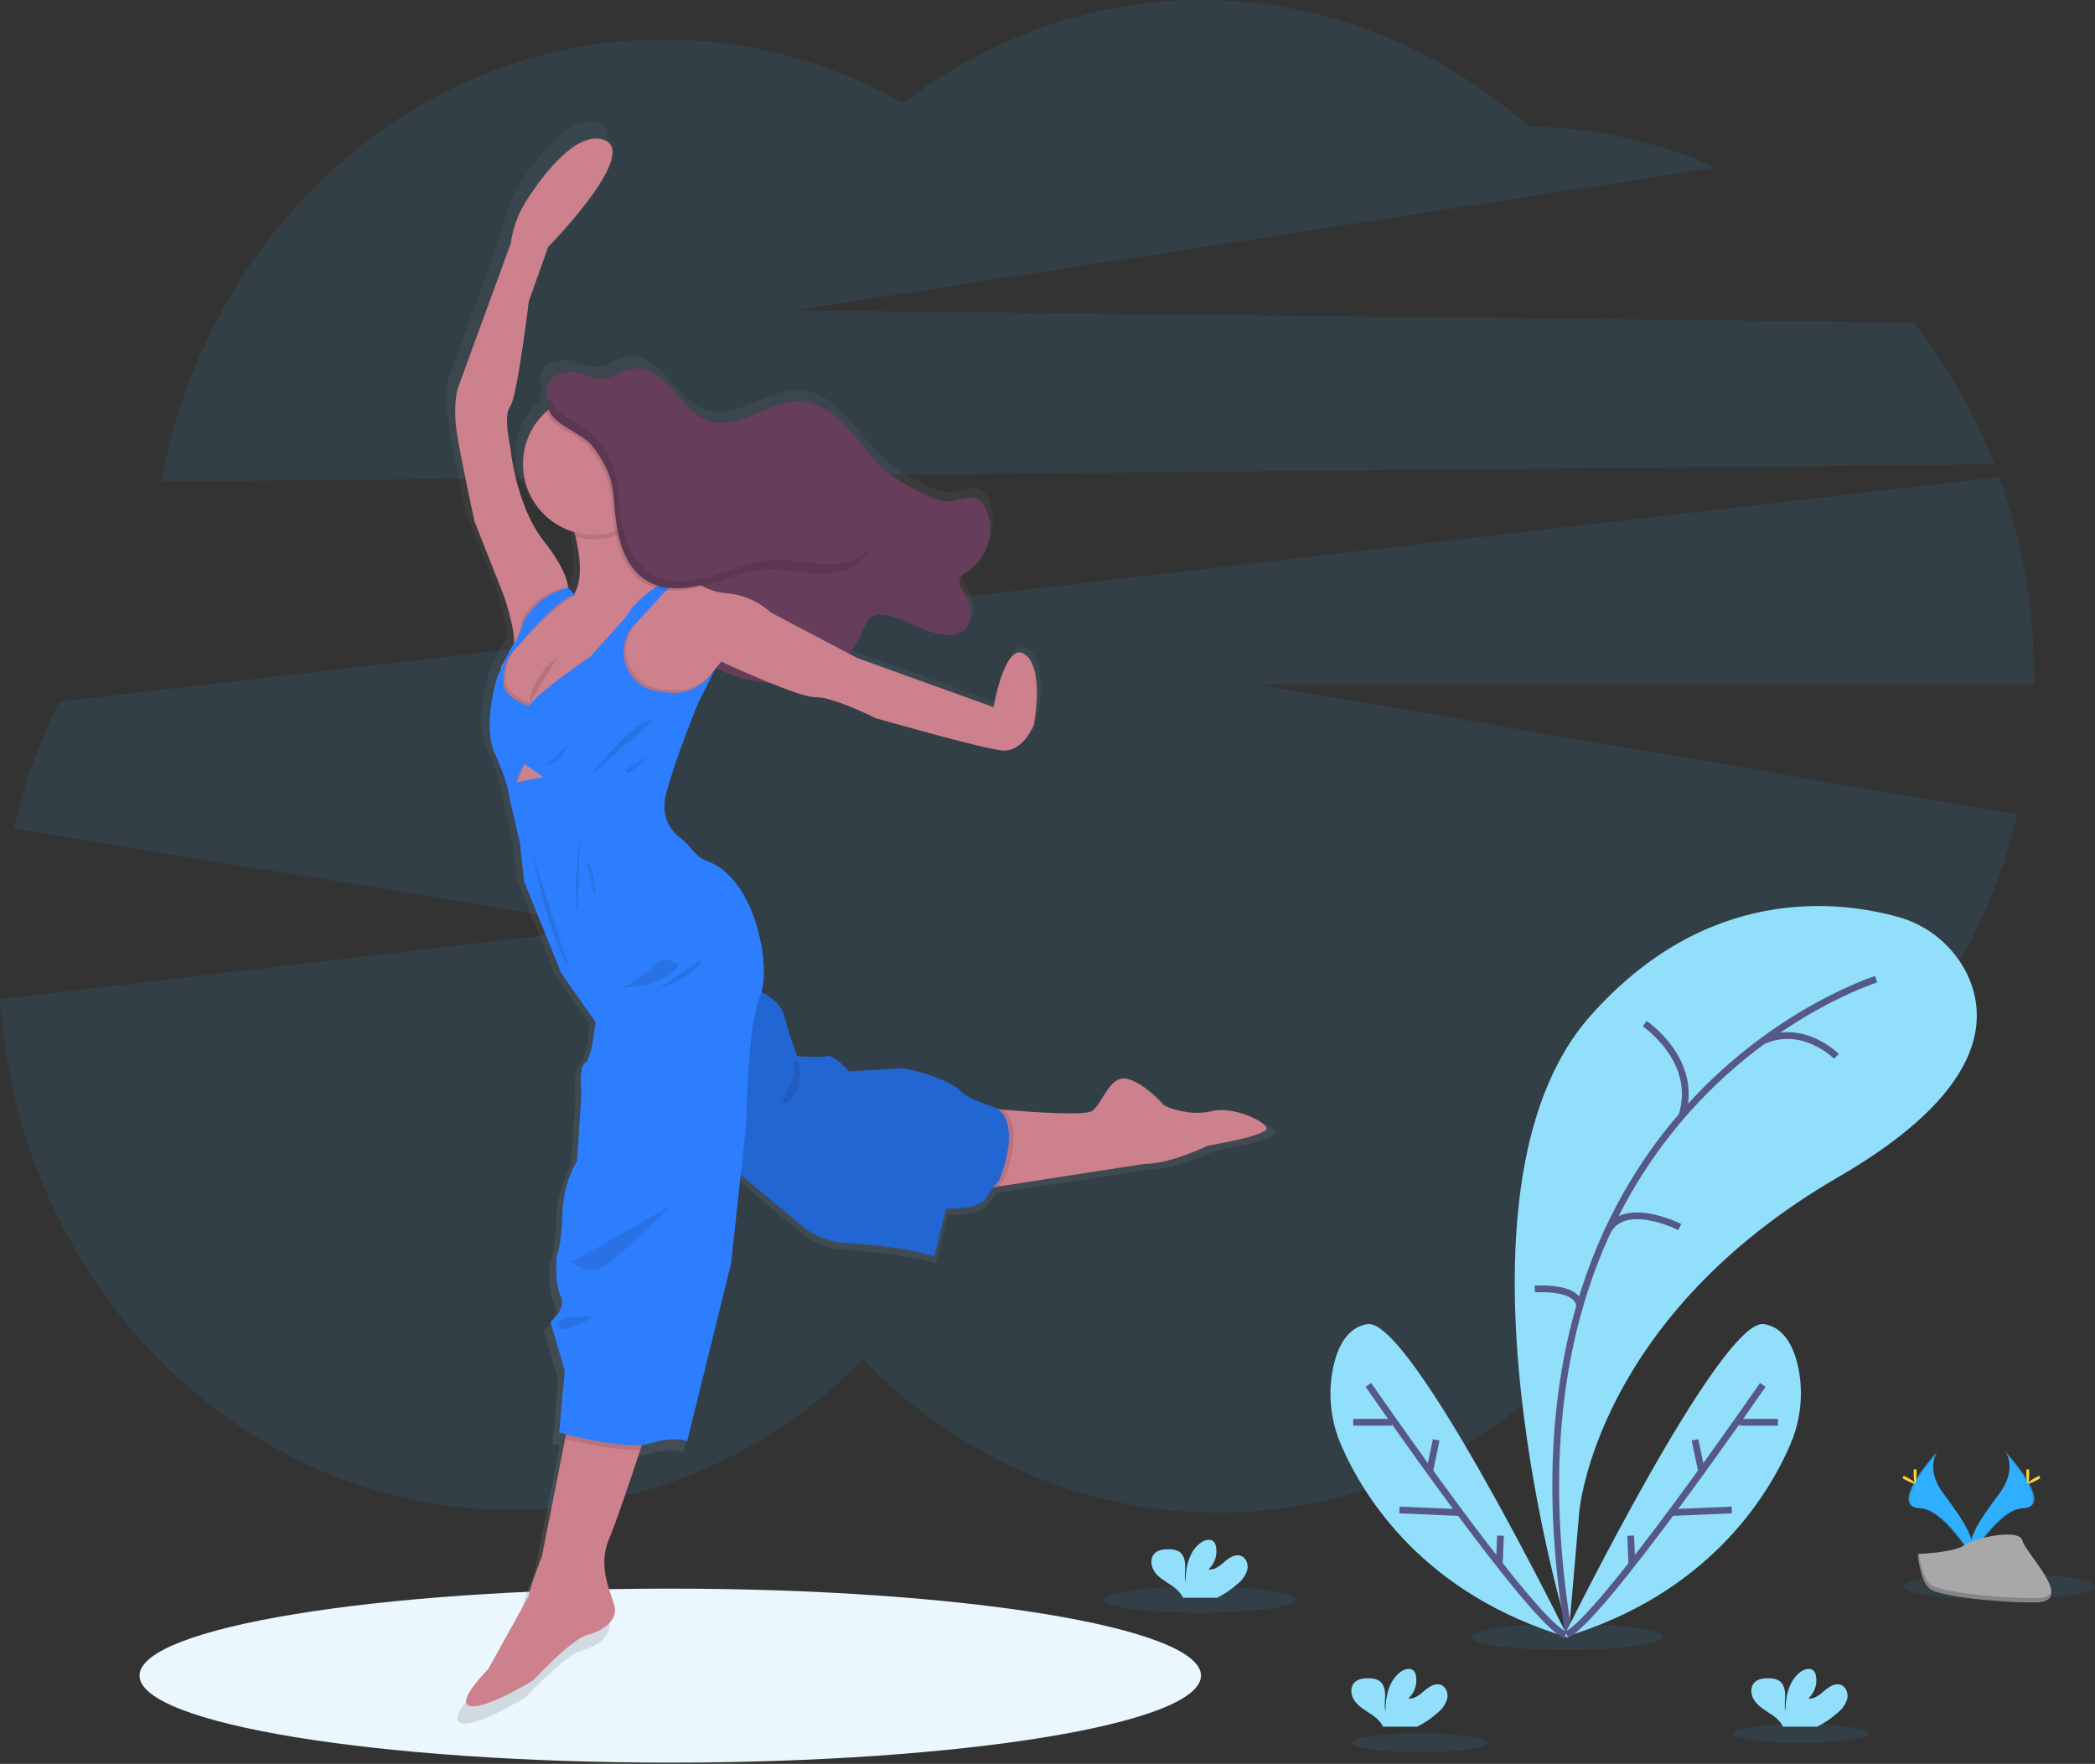 <svg width="310" height="261" viewBox="0 0 310 261" fill="none" xmlns="http://www.w3.org/2000/svg">
<rect x="0" y="0" width="310" height="261" fill="#333333" stroke="none"/>
<path opacity="0.1" d="M295.103 68.714C292.124 61.083 288.098 54.003 283.168 47.724L117.58 45.923L253.915 24.788C245.107 20.917 235.731 18.863 226.252 18.73C213.21 7.224 197.151 0.672 180.465 0.049C163.778 -0.574 147.355 4.764 133.639 15.271C122.677 9.051 110.525 5.819 98.2 5.845C61.407 5.845 30.748 33.969 23.871 71.267L295.103 68.714Z" fill="#2FAFFF"/>
<path opacity="0.1" d="M300.984 100.089C300.992 89.978 299.24 79.958 295.822 70.576L8.768 103.816C5.808 109.722 3.544 116.021 2.03 122.561L90.921 137.182L0 147.847C2.736 190.059 35.538 223.393 75.609 223.393C95.778 223.393 114.109 214.944 127.687 201.17C141.312 215.206 159.815 223.835 180.202 223.835C210.453 223.835 236.561 204.835 248.718 177.361C273.113 168.822 292.061 147.375 298.547 120.547L186.146 101.298H300.984C300.978 100.894 300.984 100.493 300.984 100.089Z" fill="#2FAFFF"/>
<path d="M99.18 260.815C142.552 260.815 177.712 255.052 177.712 247.942C177.712 240.832 142.552 235.069 99.18 235.069C55.807 235.069 20.647 240.832 20.647 247.942C20.647 255.052 55.807 260.815 99.18 260.815Z" fill="#EAF7FF"/>
<path d="M180.4 165.015C176.868 165.901 173.242 164.178 173.242 164.178C173.242 164.178 170.149 160.598 167.541 160.113C164.932 159.629 163.922 163.867 162.372 164.957C161.3 165.721 153.564 165.175 148.88 164.766L148.074 164.694C147.994 164.635 147.915 164.573 147.828 164.517C147.828 164.517 143.331 163.133 142.393 161.909C141.456 160.684 135.19 158.418 133.246 158.55C131.302 158.681 125.555 158.992 125.555 158.992C125.555 158.992 123.303 156.429 122.286 156.695C121.269 156.962 117.733 156.674 117.733 156.674C117.733 156.674 116.761 154.177 115.789 150.596C115.336 148.925 113.827 147.752 112.35 146.981C113.679 142.483 111.312 129.655 103.964 127.147C102.362 126.6 101.542 124.784 100.179 123.788C98.958 122.898 96.958 120.802 97.938 117.014C99.321 111.71 102.753 103.359 102.753 103.359L105.31 98.252C105.071 98.614 104.8 98.953 104.5 99.266C104.846 98.823 105.192 98.387 105.49 98.02C108.041 99.309 110.824 100.076 113.675 100.276C116.56 101.442 119.442 102.47 120.563 102.432C123.127 102.342 129.665 105.614 129.665 105.614C129.665 105.614 145.396 110.112 148.665 110.475C151.935 110.838 153.526 106.586 153.526 106.586C153.526 106.586 155.225 98.204 152.208 95.983C149.191 93.762 147.437 103.94 147.437 103.94L126.856 96.522L125.587 95.855C126.572 94.812 127.355 93.594 127.894 92.264C128.212 91.472 128.503 90.565 129.261 90.171C129.464 90.07 129.685 90.005 129.911 89.98C130.099 89.968 130.287 89.968 130.475 89.98C134.045 90.198 137.114 93.008 140.691 93.021C140.823 93.021 140.954 93.021 141.085 93.021C141.767 93.019 142.433 92.815 142.999 92.433C143.318 92.174 143.58 91.851 143.769 91.486C143.959 91.12 144.071 90.72 144.099 90.309C144.047 90.42 143.989 90.529 143.926 90.634C144.019 90.125 144.019 89.604 143.926 89.095C143.704 87.88 143.071 86.791 142.504 85.694C142.343 85.438 142.253 85.145 142.241 84.843C142.257 84.685 142.305 84.533 142.382 84.394C142.458 84.256 142.562 84.134 142.687 84.037C142.693 84.07 142.699 84.102 142.708 84.134C142.978 83.88 143.277 83.66 143.601 83.48C144.475 82.906 145.222 82.159 145.796 81.285C146.37 80.411 146.758 79.428 146.936 78.398C146.849 78.654 146.745 78.906 146.635 79.155C147.167 77.399 147.038 75.509 146.271 73.841C146.073 73.367 145.756 72.951 145.351 72.634C144.061 71.728 142.327 72.693 140.753 72.797C139.37 72.887 138.027 72.267 136.778 71.641C134.647 70.572 132.526 69.417 130.752 67.836C128.735 66.026 127.237 63.719 125.417 61.716C123.597 59.712 121.262 57.927 118.553 57.727C113.63 57.346 108.987 62.224 104.307 60.633C102.023 59.861 100.522 57.751 98.934 55.938C97.346 54.125 95.163 52.385 92.783 52.776C91.129 53.053 89.697 54.336 88.022 54.288C87.147 54.26 86.334 53.869 85.504 53.596C83.494 52.921 80.74 53.25 80.024 55.25C79.883 55.657 79.833 56.09 79.878 56.519C79.923 56.947 80.061 57.361 80.283 57.73C80.177 57.879 80.082 58.035 79.999 58.197C79.828 58.514 79.768 58.88 79.83 59.235C78.407 60.512 77.353 62.148 76.777 63.971C76.201 65.794 76.125 67.738 76.556 69.601C76.987 71.463 77.91 73.176 79.228 74.561C80.546 75.946 82.212 76.952 84.051 77.474C84.116 77.727 84.182 77.979 84.244 78.235C84.916 81.062 85.265 84.244 84.272 86.389C84.21 86.521 84.144 86.649 84.071 86.773L83.985 86.811L84.023 86.85L83.985 86.811L83.86 86.683L83.106 85.895C83.065 85.071 82.601 82.864 79.377 78.768C75.132 73.374 74.336 64.449 74.336 64.449C74.336 64.449 73.278 59.854 74.336 58.529C75.395 57.204 77.166 42.615 77.166 42.615L80.093 34.402C80.093 34.402 94.322 19.907 88.396 18.142C84.372 16.942 79.574 23.127 76.91 27.217C75.602 29.224 74.756 31.498 74.433 33.873L66.389 55.879C66.389 55.879 65.594 58.533 66.389 63.127C67.185 67.722 68.953 75.855 68.953 75.855L73.451 87.254C73.451 87.254 75.108 92.177 74.962 94.315C74.765 94.443 74.073 95.813 73.475 97.059L73.035 97.751L73.004 98.031C72.71 98.657 72.506 99.107 72.506 99.107C72.506 99.107 70.001 106.5 72.094 111.036C74.187 115.571 74.27 117.674 74.27 117.674L75.831 124.393L76.481 130.274L82.093 144.151L87.261 151.53C87.261 151.53 86.777 156.965 85.715 157.716C84.653 158.466 85.141 162.355 85.141 162.355L84.476 172.561C84.476 172.561 82.4 175.612 82.269 180.559C82.138 185.507 81.383 186.925 81.383 186.925C81.383 186.925 81.037 191.077 82.003 192.979C82.968 194.882 80.456 196.868 80.456 196.868L82.612 204.268L81.771 213.637C81.771 213.637 82.162 213.744 82.809 213.906L82.677 214.578L79.162 232.325C79.162 232.325 77.263 237.189 77.177 238.335L71.032 249.429C71.032 249.429 65.905 254.512 68.337 254.996C70.769 255.48 77.841 251.107 77.841 251.107C77.841 251.107 83.674 244.832 85.971 244.261C88.268 243.69 90.814 242.047 90.081 239.663C89.347 237.279 87.659 233.654 89.285 229.807C90.323 227.385 92.53 220.812 94.046 216.224C94.129 215.972 94.208 215.73 94.288 215.494C94.688 215.458 95.085 215.383 95.471 215.269C99.183 214.121 101.127 214.924 101.127 214.924L107.756 188.101L109.212 174.644L118.494 182.386C120.331 183.918 122.611 184.819 124.998 184.957C128.655 185.171 134.36 185.7 138.491 186.977L140.221 179.774C140.221 179.774 145.168 179.954 146.23 178.273C146.662 177.581 147.088 176.993 147.437 176.543L148.24 176.418L170.136 173.031C174.201 173.031 179.771 170.288 179.771 170.288L183.175 169.627C183.175 169.627 188.254 168.61 188.71 167.769C189.167 166.929 183.939 164.137 180.4 165.015Z" fill="url(#paint0_linear)"/>
<path d="M81.044 56.983C81.736 55.032 84.442 54.703 86.41 55.364C87.22 55.634 88.019 56.018 88.873 56.056C90.513 56.104 91.914 54.845 93.533 54.578C95.862 54.191 97.996 55.893 99.55 57.668C101.103 59.443 102.577 61.508 104.812 62.266C109.389 63.809 113.935 59.048 118.75 59.418C121.394 59.623 123.677 61.363 125.459 63.324C127.24 65.286 128.707 67.542 130.679 69.313C132.409 70.87 134.485 72.001 136.578 73.049C137.799 73.662 139.103 74.267 140.466 74.177C142.009 74.077 143.704 73.139 144.964 74.018C145.36 74.329 145.67 74.736 145.863 75.201C147.413 78.425 146.164 82.719 143.13 84.615C142.601 84.943 141.957 85.307 141.926 85.94C141.936 86.235 142.024 86.523 142.182 86.773C142.736 87.846 143.358 88.915 143.566 90.102C143.774 91.288 143.493 92.655 142.528 93.374C141.898 93.793 141.149 93.999 140.394 93.959C136.892 93.942 133.89 91.191 130.395 90.98C129.948 90.929 129.496 90.998 129.084 91.181C128.344 91.565 128.046 92.454 127.745 93.229C126.126 97.273 122.106 100.086 117.816 100.857C113.526 101.629 109.046 100.543 105.206 98.481C104.925 98.346 104.667 98.169 104.442 97.955C104.121 97.566 103.895 97.107 103.781 96.616C102.604 92.897 101.013 89.005 97.754 86.856C95.64 85.473 92.772 84.694 91.814 82.359C91.212 80.882 91.589 79.204 91.437 77.612C91.287 76.248 90.755 74.954 89.903 73.878C89.05 72.802 87.912 71.988 86.618 71.531C86.05 71.34 85.428 71.205 85.013 70.773C84.675 70.348 84.46 69.84 84.39 69.302C83.874 66.96 83.532 64.487 82.812 62.2C82.262 60.408 80.307 59.034 81.044 56.983Z" fill="#663D5B"/>
<g opacity="0.1">
<path opacity="0.1" d="M142.933 92.298C142.301 92.712 141.553 92.912 140.798 92.869C137.301 92.869 134.298 90.102 130.804 89.894C130.357 89.842 129.904 89.91 129.492 90.091C128.749 90.475 128.455 91.364 128.154 92.139C126.535 96.187 122.511 99 118.221 99.771C113.931 100.543 109.451 99.456 105.614 97.394C105.334 97.26 105.076 97.082 104.85 96.868C104.53 96.479 104.304 96.021 104.189 95.53C103.013 91.807 101.421 87.919 98.162 85.767C96.045 84.366 93.177 83.608 92.222 81.269C91.617 79.788 91.994 78.111 91.845 76.523C91.696 75.158 91.164 73.862 90.311 72.786C89.457 71.71 88.318 70.897 87.022 70.441C86.455 70.25 85.832 70.112 85.417 69.683C85.08 69.258 84.866 68.748 84.798 68.209C84.279 65.871 83.94 63.394 83.221 61.11C82.736 59.581 81.21 58.343 81.287 56.71C81.242 56.796 81.203 56.885 81.169 56.976C80.429 59.028 82.387 60.401 82.944 62.165C83.663 64.449 84.002 66.926 84.521 69.264C84.589 69.803 84.803 70.313 85.141 70.738C85.556 71.167 86.178 71.306 86.746 71.496C88.041 71.953 89.182 72.766 90.035 73.843C90.888 74.92 91.42 76.216 91.569 77.581C91.717 79.169 91.34 80.847 91.945 82.328C92.9 84.677 95.768 85.442 97.886 86.825C101.138 88.981 102.729 92.866 103.912 96.588C104.027 97.079 104.253 97.537 104.573 97.927C104.799 98.141 105.057 98.318 105.338 98.453C109.174 100.529 113.641 101.598 117.944 100.83C122.248 100.062 126.247 97.246 127.877 93.198C128.188 92.423 128.475 91.534 129.216 91.15C129.627 90.968 130.08 90.9 130.527 90.953C134.021 91.164 137.024 93.914 140.522 93.928C141.277 93.967 142.025 93.764 142.656 93.347C142.969 93.093 143.226 92.778 143.412 92.421C143.597 92.064 143.708 91.672 143.736 91.271C143.561 91.677 143.284 92.031 142.933 92.298Z" fill="black"/>
<path opacity="0.1" d="M143.535 83.528C143.006 83.874 142.359 84.22 142.328 84.853C142.324 84.98 142.344 85.107 142.386 85.227C142.649 84.978 142.942 84.763 143.258 84.587C144.114 84.026 144.845 83.296 145.406 82.441C145.968 81.585 146.347 80.624 146.521 79.616C146.009 81.227 144.954 82.61 143.535 83.528Z" fill="black"/>
</g>
<path d="M90.098 227.793C88.496 231.557 90.143 235.1 90.876 237.439C91.61 239.777 89.105 241.372 86.856 241.936C84.608 242.5 78.899 248.637 78.899 248.637C78.899 248.637 71.98 252.917 69.6 252.443C67.22 251.969 72.236 246.994 72.236 246.994L78.249 236.138C78.335 235.017 80.193 230.256 80.193 230.256L83.632 212.889L84.089 210.582L96.28 209.845C96.28 209.845 95.64 211.824 94.758 214.498C93.274 218.995 91.101 225.444 90.098 227.793Z" fill="#CC818C"/>
<path d="M187.399 167.088C186.967 167.911 181.995 168.904 181.995 168.904L178.664 169.551C178.664 169.551 173.215 172.236 169.236 172.236L147.807 175.553L144.933 176V163.843C144.933 163.843 146.379 163.995 148.427 164.189C153.004 164.59 160.577 165.123 161.625 164.375C163.14 163.296 164.133 159.145 166.683 159.622C169.233 160.099 172.263 163.601 172.263 163.601C172.263 163.601 175.809 165.285 179.269 164.42C182.729 163.556 187.831 166.264 187.399 167.088Z" fill="#CC818C"/>
<path opacity="0.1" d="M148.565 174.612C148.565 174.612 148.257 174.958 147.807 175.55L144.933 175.996V163.843C144.933 163.843 146.379 163.995 148.427 164.189C151.866 166.904 148.565 174.612 148.565 174.612Z" fill="black"/>
<path d="M107.182 171.803L118.692 181.407C120.489 182.906 122.721 183.787 125.057 183.922C128.634 184.133 134.218 184.649 138.273 185.901L139.961 178.85C139.961 178.85 144.805 179.023 145.842 177.38C146.452 176.41 147.131 175.485 147.873 174.612C147.873 174.612 151.378 166.441 147.399 163.933C147.399 163.933 142.988 162.59 142.078 161.379C141.169 160.169 135.031 157.965 133.128 158.093C131.226 158.221 125.604 158.525 125.604 158.525C125.604 158.525 123.397 156.017 122.404 156.277C121.411 156.536 117.948 156.277 117.948 156.277C117.948 156.277 116.996 153.831 116.045 150.326C115.094 146.822 109.43 145.569 109.43 145.569L107.182 171.803Z" fill="#2671EA"/>
<path opacity="0.1" d="M107.182 171.803L118.692 181.407C120.489 182.906 122.721 183.787 125.057 183.922C128.634 184.133 134.218 184.649 138.273 185.901L139.961 178.85C139.961 178.85 144.805 179.023 145.842 177.38C146.452 176.41 147.131 175.485 147.873 174.612C147.873 174.612 151.378 166.441 147.399 163.933C147.399 163.933 142.988 162.59 142.078 161.379C141.169 160.169 135.031 157.965 133.128 158.093C131.226 158.221 125.604 158.525 125.604 158.525C125.604 158.525 123.397 156.017 122.404 156.277C121.411 156.536 117.948 156.277 117.948 156.277C117.948 156.277 116.996 153.831 116.045 150.326C115.094 146.822 109.43 145.569 109.43 145.569L107.182 171.803Z" fill="black"/>
<path d="M102.034 85.701L100.761 85.94H100.681L100.494 85.974L98.315 86.379L97.643 87.175L97.616 87.202L95.46 89.756L93.644 91.537L93.627 91.558L92.091 93.053L89.493 95.637L89.057 96.713L88.109 99.097L87.863 99.702L85.269 102.47L83.611 106.016L79.737 108.264L75.568 106.102L73.665 103.334L74.097 99.37L74.184 98.578L75.454 96.54L76.606 94.686L78.854 91.485L83.179 88.545L83.954 88.341L84.822 88.112C84.889 88.018 84.95 87.919 85.006 87.818C85.079 87.697 85.145 87.571 85.203 87.441C86.175 85.345 85.832 82.228 85.175 79.463C84.671 77.395 84.004 75.371 83.179 73.409L94.596 71.766C94.596 71.766 94.485 73.98 94.485 77.433C94.485 78.297 94.485 79.235 94.509 80.238C94.564 83.352 97.457 84.701 99.64 85.275C100.202 85.425 100.772 85.541 101.349 85.621C101.771 85.687 102.034 85.701 102.034 85.701Z" fill="#CC818C"/>
<path d="M84.044 87.334C84.044 87.334 84.563 85.258 80.411 79.982C76.26 74.706 75.481 65.971 75.481 65.971C75.481 65.971 74.443 61.473 75.481 60.176C76.519 58.879 78.249 44.608 78.249 44.608L81.103 36.564C81.103 36.564 95.028 22.38 89.233 20.65C85.296 19.474 80.584 25.532 77.993 29.531C76.713 31.496 75.886 33.721 75.571 36.045L67.697 57.581C67.697 57.581 66.919 60.176 67.697 64.674C68.476 69.171 70.205 77.128 70.205 77.128L74.616 88.296C74.616 88.296 76.938 95.249 75.734 96.097L78.422 92.122L84.044 87.334Z" fill="#CC818C"/>
<path d="M152.976 107.237C152.976 107.237 151.419 111.388 148.219 111.042C145.019 110.696 129.624 106.286 129.624 106.286C129.624 106.286 123.224 103.085 120.715 103.172C118.207 103.258 106.704 97.896 106.704 97.896C106.704 97.896 105.895 98.962 104.992 100.082C104.009 101.311 102.916 102.608 102.639 102.653C102.12 102.739 94.077 103.864 94.077 103.864L88.628 101.356L88.109 99.097L87.863 98.059L89.071 96.713L90.659 94.945L93.637 91.548L93.654 91.527L97.63 87.206L97.657 87.178L100.204 86.14L100.695 85.94H100.774C101.079 85.888 102.248 85.781 103.815 86.666C104.907 87.284 106.119 87.659 107.368 87.766C109.856 87.944 112.211 88.953 114.056 90.631L126.856 97.367L147.008 104.632C147.008 104.632 148.738 94.686 151.679 96.848C154.619 99.01 152.976 107.237 152.976 107.237Z" fill="#CC818C"/>
<path opacity="0.1" d="M104.992 100.082C104.009 101.311 102.916 102.608 102.639 102.653C102.12 102.739 94.077 103.864 94.077 103.864L88.628 101.356L88.109 99.097L87.863 99.702L85.269 102.47L83.611 106.016L79.737 108.264L75.568 106.102L73.665 103.334L74.097 99.37C74.315 98.899 74.91 97.619 75.454 96.54C75.71 95.945 76.033 95.381 76.415 94.859C76.761 94.63 77.125 92.177 77.125 92.177C78.695 87.649 83.957 86.953 83.957 86.953L84.798 87.742L85.165 88.123C85.016 88.098 85.192 87.777 85.002 87.829C84.698 87.915 84.563 88.375 84.172 88.628C82.044 90.012 78.719 93.239 77.405 94.772C77.087 95.142 76.758 95.505 76.422 95.858C74.523 97.868 74.872 100.532 74.872 100.532C74.398 102.608 78.591 104.165 78.591 104.165C79.761 102.22 87.673 96.858 87.673 96.858L93.001 90.89C94.634 88.046 97.844 86.168 99.636 85.289C100.428 84.902 100.947 84.708 100.947 84.708L102.94 85.559C102.414 85.418 101.857 85.442 101.345 85.628C101.051 85.719 100.765 85.835 100.491 85.974C100.387 86.026 100.283 86.082 100.186 86.14C99.641 86.457 99.129 86.826 98.657 87.244L94.18 92.132C90.759 95.865 93.336 101.902 98.398 101.989H98.443C101.535 102.701 103.753 101.269 104.992 100.082Z" fill="black"/>
<path opacity="0.1" d="M96.28 209.855C96.28 209.855 95.64 211.834 94.758 214.508C91.375 214.761 85.787 213.453 83.632 212.9L84.089 210.592L96.28 209.855Z" fill="black"/>
<path d="M85.168 88.123L84.061 86.988C84.061 86.988 80.065 87.534 77.585 91.804C77.585 91.804 76.426 95.004 76.07 95.232C75.713 95.46 73.665 99.934 73.665 99.934C73.665 99.934 71.216 107.168 73.26 111.61C75.305 116.052 75.395 118.097 75.395 118.097L76.924 124.67L77.557 130.433L83.051 144.012L88.109 151.219C88.109 151.219 87.635 156.536 86.597 157.273C85.559 158.01 86.033 161.812 86.033 161.812L85.386 171.803C85.386 171.803 83.352 174.785 83.224 179.629C83.096 184.472 82.359 185.856 82.359 185.856C82.359 185.856 82.013 189.921 82.964 191.782C83.916 193.644 81.449 195.588 81.449 195.588L83.57 202.808L82.746 211.976C82.746 211.976 92.52 214.702 96.152 213.578C99.785 212.453 101.688 213.232 101.688 213.232L108.174 186.97L110.423 166.344C110.423 166.344 110.555 151.727 112.499 147.271C114.166 143.466 111.98 129.908 104.469 127.347C102.902 126.815 102.106 125.036 100.767 124.061C99.57 123.193 97.616 121.141 98.574 117.432C99.916 112.243 103.29 104.071 103.29 104.071L105.787 99.097C105.787 99.097 103.072 103.49 98.1 102.366H98.055C92.994 102.276 90.416 96.239 93.838 92.509L98.315 87.618C98.315 87.618 100.781 85.345 102.598 85.919L100.608 85.068C100.608 85.068 95.007 87.144 92.651 91.25L87.323 97.218C87.323 97.218 79.418 102.556 78.249 104.514C78.249 104.514 74.056 102.957 74.53 100.882C74.53 100.882 74.184 98.214 76.08 96.204C76.426 95.858 76.744 95.492 77.062 95.121C78.768 93.129 83.483 87.842 85.168 88.123Z" fill="#2D7EFF"/>
<path opacity="0.1" d="M85.819 123.756C85.819 123.756 84.563 132.883 85.514 134.741L85.819 123.756Z" fill="black"/>
<path opacity="0.1" d="M86.638 127.303L87.981 132.537C87.981 132.537 88.455 129.337 86.638 127.303Z" fill="black"/>
<path opacity="0.1" d="M78.681 126.081C78.681 126.081 81.363 139.401 84.303 143.424L78.681 126.081Z" fill="black"/>
<path opacity="0.1" d="M97.581 142.137C97.581 142.137 92.997 146.462 91.222 146.147C91.222 146.147 98.273 146.451 100.477 142.732C100.477 142.743 99.052 141.705 97.581 142.137Z" fill="black"/>
<path opacity="0.1" d="M103.936 141.791C103.936 141.791 98.055 146.071 96.889 146.462C96.889 146.462 103.245 144.645 103.936 141.791Z" fill="black"/>
<path opacity="0.1" d="M84.044 110.005C84.044 110.005 81.103 113.769 79.633 113.336C79.633 113.336 83.224 113.464 84.044 110.005Z" fill="black"/>
<path opacity="0.1" d="M87.375 114.848C87.375 114.848 93.776 106.158 96.803 106.503C96.803 106.503 89.538 112.817 87.375 114.848Z" fill="black"/>
<path opacity="0.1" d="M96.239 111.686C96.239 111.686 92.174 113.724 92.606 114.319C93.039 114.914 96.239 111.686 96.239 111.686Z" fill="black"/>
<path opacity="0.1" d="M99.18 178.418C99.18 178.418 85.601 186.334 84.348 186.721C84.348 186.721 86.683 188.496 88.887 187.631C91.091 186.766 99.18 178.418 99.18 178.418Z" fill="black"/>
<path opacity="0.1" d="M87.808 194.896C87.808 194.896 82.359 194.332 82.573 196.107C82.788 197.882 87.808 194.896 87.808 194.896Z" fill="black"/>
<path opacity="0.1" d="M94.596 71.766C94.596 71.766 94.485 73.98 94.485 77.433C93.204 78.482 91.692 79.213 90.074 79.566C88.455 79.918 86.777 79.882 85.175 79.46C84.671 77.392 84.004 75.368 83.179 73.406L94.596 71.766Z" fill="black"/>
<path d="M87.849 79.131C93.629 79.131 98.315 74.446 98.315 68.666C98.315 62.886 93.629 58.201 87.849 58.201C82.07 58.201 77.384 62.886 77.384 68.666C77.384 74.446 82.07 79.131 87.849 79.131Z" fill="#CC818C"/>
<path opacity="0.1" d="M90.593 75.052C90.887 79.332 91.786 84.227 95.502 86.379C98.187 87.932 101.57 87.524 104.542 86.638C107.514 85.753 110.423 84.431 113.516 84.282C115.893 84.168 118.242 84.753 120.612 84.902C122.981 85.051 125.576 84.68 127.268 83.013C129.69 80.64 129.247 76.326 126.953 73.831C124.659 71.337 121.072 70.43 117.674 70.524C113.523 70.638 108.887 71.908 105.604 69.389C103.4 67.694 102.566 64.753 100.712 62.681C97.616 59.221 83.923 54.226 81.024 59.865C79.664 62.504 85.843 64.39 87.275 66.3C89.538 69.313 90.323 71.102 90.593 75.052Z" fill="black"/>
<path d="M90.915 74.682C91.212 78.965 92.108 83.861 95.824 86.009C98.508 87.562 101.892 87.154 104.864 86.272C107.835 85.39 110.745 84.065 113.841 83.916C116.215 83.802 118.564 84.383 120.937 84.535C123.31 84.687 125.898 84.314 127.59 82.646C130.011 80.269 129.569 75.959 127.275 73.464C124.981 70.97 121.394 70.064 118 70.157C113.848 70.268 109.209 71.541 105.926 69.019C103.722 67.324 102.888 64.386 101.034 62.311C97.938 58.851 84.245 53.859 81.345 59.498C79.986 62.134 86.165 64.02 87.6 65.933C89.859 68.943 90.645 70.728 90.915 74.682Z" fill="#663D5B"/>
<path opacity="0.1" d="M78.329 104.161C78.489 102.796 78.939 101.481 79.648 100.303C80.358 99.125 81.31 98.112 82.442 97.332" fill="black"/>
<path opacity="0.1" d="M117.567 158.352C117.535 158.691 117.452 159.024 117.322 159.338C116.868 160.697 116.323 162.022 115.689 163.306C116.612 163.227 117.373 162.5 117.764 161.663C118.106 160.802 118.294 159.887 118.321 158.961C118.355 158.672 118.363 158.38 118.346 158.089C118.321 157.82 118.148 156.789 117.702 156.972C117.342 157.124 117.574 158.079 117.567 158.352Z" fill="black"/>
<path opacity="0.1" d="M128.212 81.563C126.517 83.231 123.929 83.605 121.556 83.452C119.183 83.3 116.823 82.719 114.461 82.836C111.347 82.985 108.462 84.307 105.486 85.192C102.511 86.078 99.131 86.486 96.443 84.933C92.731 82.781 91.831 77.886 91.537 73.606C91.267 69.655 90.479 67.867 88.22 64.853C86.853 63.03 81.179 61.231 81.83 58.782C81.642 59.003 81.479 59.244 81.345 59.502C79.986 62.138 86.165 64.023 87.6 65.936C89.859 68.946 90.645 70.738 90.915 74.686C91.212 78.969 92.108 83.864 95.824 86.012C98.508 87.566 101.892 87.157 104.864 86.275C107.835 85.393 110.745 84.068 113.841 83.919C116.215 83.805 118.564 84.386 120.937 84.538C123.31 84.691 125.898 84.317 127.59 82.65C128.07 82.173 128.452 81.606 128.714 80.982C128.562 81.188 128.394 81.383 128.212 81.563Z" fill="black"/>
<path d="M77.578 113.021L76.308 115.789L80.346 114.983L77.578 113.021Z" fill="#CC818C"/>
<path opacity="0.1" d="M77.578 113.021L76.533 115.789H76.308L77.578 113.021Z" fill="black"/>
<path opacity="0.1" d="M177.484 238.642C185.318 238.642 191.668 237.77 191.668 236.695C191.668 235.619 185.318 234.747 177.484 234.747C169.65 234.747 163.3 235.619 163.3 236.695C163.3 237.77 169.65 238.642 177.484 238.642Z" fill="#2FAFFF"/>
<path opacity="0.1" d="M231.817 244.15C239.651 244.15 246.001 243.278 246.001 242.202C246.001 241.127 239.651 240.255 231.817 240.255C223.983 240.255 217.632 241.127 217.632 242.202C217.632 243.278 223.983 244.15 231.817 244.15Z" fill="#2FAFFF"/>
<path opacity="0.1" d="M295.816 236.695C303.649 236.695 310 235.823 310 234.747C310 233.671 303.649 232.799 295.816 232.799C287.982 232.799 281.631 233.671 281.631 234.747C281.631 235.823 287.982 236.695 295.816 236.695Z" fill="#2FAFFF"/>
<path opacity="0.1" d="M210.07 259.272C215.637 259.272 220.151 258.652 220.151 257.888C220.151 257.124 215.637 256.504 210.07 256.504C204.502 256.504 199.989 257.124 199.989 257.888C199.989 258.652 204.502 259.272 210.07 259.272Z" fill="#2FAFFF"/>
<path opacity="0.1" d="M266.461 257.888C272.029 257.888 276.542 257.269 276.542 256.504C276.542 255.74 272.029 255.121 266.461 255.121C260.893 255.121 256.38 255.74 256.38 256.504C256.38 257.269 260.893 257.888 266.461 257.888Z" fill="#2FAFFF"/>
<path d="M232.125 241.766C232.125 241.766 212.232 176.553 235.238 150.433C252.446 130.894 271.983 133.232 280.732 135.647C282.996 136.25 285.102 137.338 286.903 138.836C288.705 140.333 290.159 142.205 291.166 144.32C294.224 150.921 293.674 161.618 272.083 174.132C235.93 195.062 233.681 223.777 233.681 223.777L232.125 241.766Z" fill="#92DFFB"/>
<path d="M277.618 144.898C277.618 144.898 218.978 163.234 232.125 241.767" stroke="#565987" stroke-miterlimit="10"/>
<path d="M243.368 151.471C243.368 151.471 251.439 156.913 248.876 165.088" stroke="#565987" stroke-miterlimit="10"/>
<path d="M271.737 156.315C271.737 156.315 266.8 151.291 260.791 154.062" stroke="#565987" stroke-miterlimit="10"/>
<path d="M248.558 181.57C248.558 181.57 239.888 177.169 237.646 182.68" stroke="#565987" stroke-miterlimit="10"/>
<path d="M227.108 190.738C227.108 190.738 233.616 190.219 233.733 193.332" stroke="#565987" stroke-miterlimit="10"/>
<path d="M231.336 242.285C231.336 242.285 254.633 194.889 261.033 195.927C264.074 196.418 265.475 199.411 266.108 202.414C266.89 206.301 266.44 210.335 264.821 213.955C261.517 221.535 252.637 235.937 231.336 242.285Z" fill="#92DFFB"/>
<path d="M260.843 204.922C260.843 204.922 236.39 240.383 231.664 241.939" stroke="#565987" stroke-miterlimit="10"/>
<path d="M263.091 210.457H257.383" stroke="#565987" stroke-miterlimit="10"/>
<path d="M256.255 223.431L247.309 223.815" stroke="#565987" stroke-miterlimit="10"/>
<path d="M250.81 213.052L251.782 217.712" stroke="#565987" stroke-miterlimit="10"/>
<path d="M241.296 227.236L241.469 231.471" stroke="#565987" stroke-miterlimit="10"/>
<path d="M232.028 242.285C232.028 242.285 208.731 194.889 202.331 195.927C199.29 196.418 197.889 199.411 197.255 202.414C196.463 206.297 196.901 210.332 198.508 213.955C201.812 221.535 210.692 235.937 232.028 242.285Z" fill="#92DFFB"/>
<path d="M202.486 204.922C202.486 204.922 226.939 240.383 231.665 241.939" stroke="#565987" stroke-miterlimit="10"/>
<path d="M200.234 210.457H205.942" stroke="#565987" stroke-miterlimit="10"/>
<path d="M207.074 223.431L216.02 223.815" stroke="#565987" stroke-miterlimit="10"/>
<path d="M212.516 213.052L211.547 217.712" stroke="#565987" stroke-miterlimit="10"/>
<path d="M222.03 227.236L221.857 231.471" stroke="#565987" stroke-miterlimit="10"/>
<path d="M272.014 253.353C272.65 252.837 273.113 252.139 273.342 251.353C273.512 250.557 273.173 249.606 272.415 249.315C271.564 248.99 270.654 249.578 269.966 250.173C269.277 250.768 268.485 251.45 267.582 251.322C268.046 250.901 268.392 250.367 268.588 249.772C268.784 249.178 268.822 248.542 268.699 247.928C268.662 247.673 268.554 247.433 268.388 247.236C267.917 246.731 267.06 246.949 266.492 247.347C264.693 248.613 264.192 251.055 264.185 253.256C264.001 252.46 264.153 251.633 264.15 250.834C264.147 250.035 263.922 249.104 263.237 248.682C262.814 248.448 262.336 248.329 261.853 248.336C261.043 248.309 260.144 248.388 259.59 248.98C258.898 249.713 259.082 250.948 259.68 251.747C260.279 252.547 261.185 253.062 262.019 253.622C262.691 254.02 263.264 254.565 263.693 255.217C263.744 255.307 263.786 255.403 263.818 255.501H268.886C270.021 254.929 271.073 254.206 272.014 253.353Z" fill="#92DFFB"/>
<path d="M183.248 234.266C183.883 233.749 184.345 233.05 184.573 232.263C184.746 231.467 184.407 230.533 183.645 230.225C182.794 229.9 181.888 230.488 181.196 231.087C180.504 231.685 179.715 232.36 178.816 232.235C179.279 231.812 179.625 231.276 179.82 230.68C180.014 230.083 180.051 229.446 179.926 228.831C179.888 228.576 179.78 228.337 179.615 228.139C179.141 227.634 178.286 227.849 177.719 228.246C175.92 229.513 175.418 231.955 175.408 234.155C175.228 233.363 175.38 232.536 175.377 231.734C175.374 230.931 175.149 230.004 174.46 229.578C174.036 229.35 173.558 229.238 173.076 229.253C172.27 229.222 171.367 229.302 170.817 229.893C170.125 230.63 170.309 231.862 170.904 232.661C171.499 233.46 172.409 233.975 173.246 234.536C173.916 234.935 174.487 235.48 174.917 236.131C174.969 236.222 175.01 236.318 175.041 236.418H180.113C181.25 235.844 182.304 235.12 183.248 234.266Z" fill="#92DFFB"/>
<path d="M212.824 253.353C213.46 252.837 213.923 252.139 214.152 251.353C214.322 250.557 213.983 249.606 213.225 249.315C212.374 248.99 211.464 249.578 210.776 250.173C210.087 250.768 209.295 251.45 208.392 251.322C208.856 250.901 209.204 250.368 209.4 249.773C209.597 249.178 209.635 248.542 209.513 247.928C209.475 247.673 209.368 247.433 209.201 247.236C208.731 246.731 207.873 246.949 207.306 247.347C205.507 248.613 205.005 251.055 204.998 253.256C204.815 252.46 204.967 251.633 204.963 250.834C204.96 250.035 204.735 249.104 204.05 248.682C203.627 248.448 203.15 248.329 202.666 248.336C201.857 248.309 200.957 248.388 200.404 248.98C199.712 249.713 199.895 250.948 200.494 251.747C201.092 252.547 201.999 253.062 202.832 253.622C203.505 254.02 204.077 254.565 204.507 255.217C204.558 255.307 204.6 255.403 204.631 255.501H209.7C210.833 254.929 211.884 254.206 212.824 253.353Z" fill="#92DFFB"/>
<path d="M296.722 214.768C296.722 214.768 298.625 217.252 295.847 220.995C293.069 224.738 290.778 227.914 291.695 230.253C291.695 230.253 295.888 223.285 299.306 223.189C302.724 223.092 300.49 218.957 296.722 214.768Z" fill="#2FAFFF"/>
<path opacity="0.1" d="M296.722 214.768C296.888 215.007 297.019 215.269 297.109 215.546C300.441 219.456 302.212 223.105 299.012 223.199C296.034 223.282 292.46 228.613 291.602 229.959C291.63 230.062 291.664 230.164 291.702 230.263C291.702 230.263 295.895 223.296 299.313 223.199C302.731 223.102 300.49 218.957 296.722 214.768Z" fill="black"/>
<path d="M300.268 217.933C300.268 218.809 300.171 219.518 300.05 219.518C299.929 219.518 299.836 218.798 299.836 217.933C299.836 217.068 299.957 217.473 300.078 217.473C300.199 217.473 300.268 217.068 300.268 217.933Z" fill="#FFD037"/>
<path d="M301.483 218.978C300.714 219.397 300.043 219.649 299.988 219.546C299.933 219.442 300.503 219.013 301.271 218.594C302.04 218.176 301.739 218.48 301.794 218.594C301.849 218.708 302.257 218.56 301.483 218.978Z" fill="#FFD037"/>
<path d="M286.689 214.768C286.689 214.768 284.787 217.252 287.565 220.995C290.343 224.738 292.633 227.914 291.716 230.253C291.716 230.253 287.527 223.285 284.105 223.189C280.683 223.092 282.946 218.957 286.689 214.768Z" fill="#2FAFFF"/>
<path opacity="0.1" d="M286.689 214.768C286.522 215.007 286.391 215.269 286.298 215.546C282.97 219.456 281.199 223.105 284.396 223.199C287.378 223.282 290.969 228.613 291.809 229.959C291.782 230.063 291.747 230.164 291.706 230.263C291.706 230.263 287.516 223.296 284.095 223.199C280.673 223.102 282.946 218.957 286.689 214.768Z" fill="black"/>
<path d="M283.164 217.933C283.164 218.809 283.264 219.518 283.385 219.518C283.506 219.518 283.603 218.809 283.603 217.933C283.603 217.058 283.482 217.473 283.361 217.473C283.24 217.473 283.164 217.068 283.164 217.933Z" fill="#FFD037"/>
<path d="M281.953 218.978C282.721 219.397 283.389 219.649 283.448 219.546C283.506 219.442 282.932 219.013 282.164 218.594C281.396 218.176 281.697 218.48 281.638 218.594C281.579 218.708 281.185 218.56 281.953 218.978Z" fill="#FFD037"/>
<path d="M283.769 229.938C283.769 229.938 289.083 229.776 290.689 228.634C292.294 227.492 298.864 226.133 299.261 227.963C299.659 229.793 307.246 237.058 301.247 237.106C295.248 237.155 287.309 236.172 285.71 235.197C284.112 234.221 283.769 229.938 283.769 229.938Z" fill="#A8A8A8"/>
<path opacity="0.2" d="M301.351 236.47C295.352 236.518 287.409 235.536 285.811 234.56C284.596 233.82 284.108 231.159 283.949 229.931H283.769C283.769 229.931 284.115 234.218 285.707 235.19C287.298 236.162 295.245 237.148 301.244 237.1C302.974 237.1 303.572 236.47 303.541 235.557C303.295 236.114 302.638 236.459 301.351 236.47Z" fill="black"/>
<defs>
<linearGradient id="paint0_linear" x1="127.389" y1="255.024" x2="127.389" y2="17.98" gradientUnits="userSpaceOnUse">
<stop stop-color="#808080" stop-opacity="0.25"/>
<stop offset="0.54" stop-color="#808080" stop-opacity="0.12"/>
<stop offset="1" stop-color="#808080" stop-opacity="0.1"/>
</linearGradient>
</defs>
</svg>

